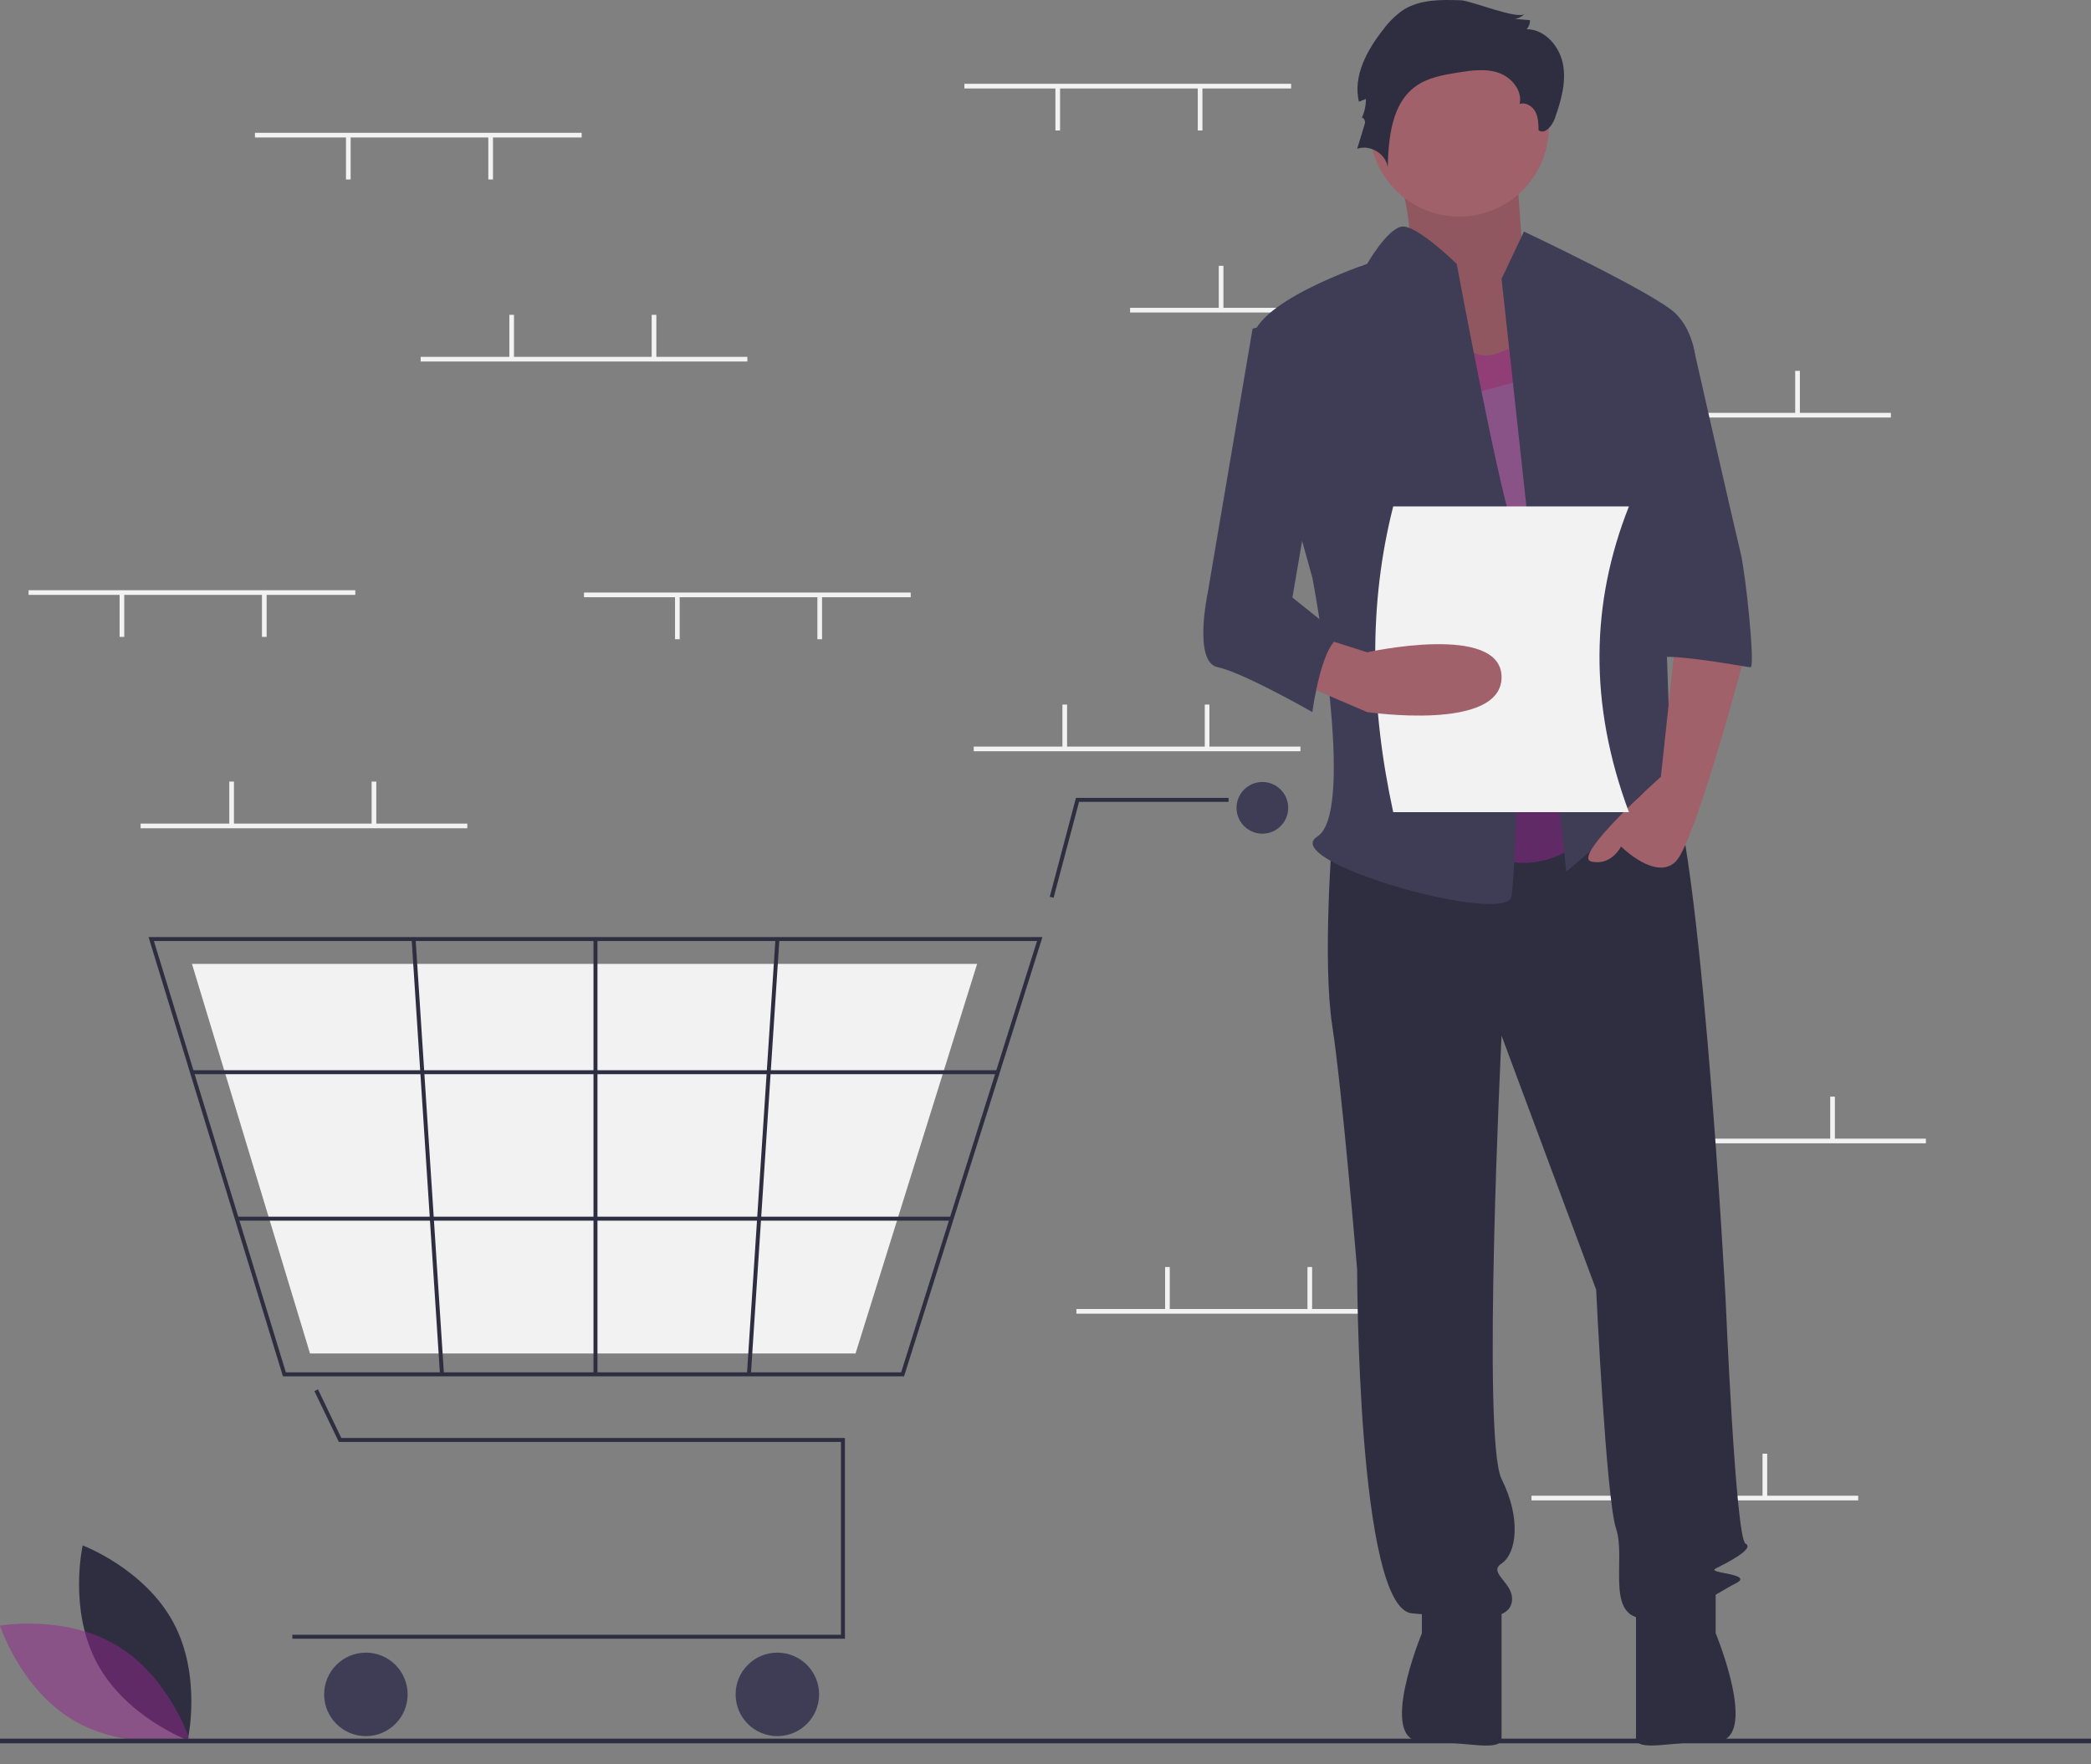 <svg width="96" height="81" viewBox="0 0 96 81" fill="none" xmlns="http://www.w3.org/2000/svg">
<rect x="0" y="0" width="96" height="81" fill="#808080" stroke="none"/>
<g clip-path="url(#clip0_106_1842)">
<path d="M4.461 76.365C5.792 78.834 8.619 79.894 8.619 79.894C8.619 79.894 9.286 76.951 7.954 74.481C6.622 72.012 3.796 70.951 3.796 70.951C3.796 70.951 3.129 73.895 4.461 76.365Z" fill="#2F2E41"/>
<path d="M5.376 75.552C7.78 76.999 8.706 79.872 8.706 79.872C8.706 79.872 5.734 80.4 3.33 78.953C0.926 77.507 0 74.634 0 74.634C0 74.634 2.972 74.106 5.376 75.552Z" fill="#93278F" fill-opacity="0.5"/>
<path d="M59.277 3.847H44.277V4.062H59.277V3.847Z" fill="#F2F2F2"/>
<path d="M55.205 4.008H54.991V5.99H55.205V4.008Z" fill="#F2F2F2"/>
<path d="M48.669 4.008H48.455V5.99H48.669V4.008Z" fill="#F2F2F2"/>
<path d="M66.884 14.133H51.884V14.347H66.884V14.133Z" fill="#F2F2F2"/>
<path d="M56.169 12.204H55.955V14.187H56.169V12.204Z" fill="#F2F2F2"/>
<path d="M62.705 12.204H62.491V14.187H62.705V12.204Z" fill="#F2F2F2"/>
<path d="M86.812 18.954H71.812V19.169H86.812V18.954Z" fill="#F2F2F2"/>
<path d="M76.098 17.026H75.884V19.008H76.098V17.026Z" fill="#F2F2F2"/>
<path d="M82.634 17.026H82.419V19.008H82.634V17.026Z" fill="#F2F2F2"/>
<path d="M85.312 68.669H70.312V68.883H85.312V68.669Z" fill="#F2F2F2"/>
<path d="M74.598 66.74H74.384V68.722H74.598V66.74Z" fill="#F2F2F2"/>
<path d="M81.134 66.74H80.919V68.722H81.134V66.74Z" fill="#F2F2F2"/>
<path d="M59.705 34.276H44.705V34.49H59.705V34.276Z" fill="#F2F2F2"/>
<path d="M48.991 32.347H48.777V34.329H48.991V32.347Z" fill="#F2F2F2"/>
<path d="M55.526 32.347H55.312V34.329H55.526V32.347Z" fill="#F2F2F2"/>
<path d="M64.419 60.097H49.419V60.312H64.419V60.097Z" fill="#F2F2F2"/>
<path d="M53.705 58.169H53.491V60.151H53.705V58.169Z" fill="#F2F2F2"/>
<path d="M60.241 58.169H60.027V60.151H60.241V58.169Z" fill="#F2F2F2"/>
<path d="M88.419 52.276H73.419V52.49H88.419V52.276Z" fill="#F2F2F2"/>
<path d="M77.705 50.347H77.491V52.329H77.705V50.347Z" fill="#F2F2F2"/>
<path d="M84.241 50.347H84.027V52.329H84.241V50.347Z" fill="#F2F2F2"/>
<path d="M38.792 75.234H13.422V75.052H38.609V66.199H15.555L14.435 63.866L14.6 63.787L15.67 66.017H38.792V75.234Z" fill="#2F2E41"/>
<path d="M16.799 79.706C17.857 79.706 18.715 78.848 18.715 77.789C18.715 76.731 17.857 75.873 16.799 75.873C15.74 75.873 14.882 76.731 14.882 77.789C14.882 78.848 15.74 79.706 16.799 79.706Z" fill="#3F3D56"/>
<path d="M35.689 79.706C36.748 79.706 37.606 78.848 37.606 77.789C37.606 76.731 36.748 75.873 35.689 75.873C34.631 75.873 33.773 76.731 33.773 77.789C33.773 78.848 34.631 79.706 35.689 79.706Z" fill="#3F3D56"/>
<path d="M57.956 38.274C58.612 38.274 59.143 37.743 59.143 37.088C59.143 36.433 58.612 35.901 57.956 35.901C57.301 35.901 56.77 36.433 56.77 37.088C56.77 37.743 57.301 38.274 57.956 38.274Z" fill="#3F3D56"/>
<path d="M41.506 63.188H12.99L6.82 43.02H47.86L47.823 43.138L41.506 63.188ZM13.125 63.005H41.372L47.611 43.202H7.066L13.125 63.005Z" fill="#2F2E41"/>
<path d="M39.279 62.138H14.233L8.813 44.252H44.861L44.828 44.357L39.279 62.138Z" fill="#F2F2F2"/>
<path d="M48.371 41.218L48.195 41.171L49.399 36.632H56.405V36.814H49.54L48.371 41.218Z" fill="#2F2E41"/>
<path d="M45.809 49.134H8.813V49.316H45.809V49.134Z" fill="#2F2E41"/>
<path d="M43.69 55.858H10.871V56.041H43.69V55.858Z" fill="#2F2E41"/>
<path d="M27.43 43.111H27.248V63.097H27.43V43.111Z" fill="#2F2E41"/>
<path d="M35.602 43.105L34.292 63.09L34.474 63.102L35.784 43.117L35.602 43.105Z" fill="#2F2E41"/>
<path d="M19.08 43.105L18.898 43.117L20.201 63.102L20.383 63.091L19.08 43.105Z" fill="#2F2E41"/>
<path d="M96 79.821H0V80.036H96V79.821Z" fill="#2F2E41"/>
<path d="M63.794 6.63C63.794 6.63 65.36 11.087 64.396 11.773C63.432 12.459 67.649 18.06 67.649 18.06L72.71 16.688L69.939 12.002C69.939 12.002 69.577 7.315 69.577 6.63C69.577 5.944 63.794 6.63 63.794 6.63Z" fill="#A0616A"/>
<path opacity="0.1" d="M63.794 6.63C63.794 6.63 65.36 11.087 64.396 11.773C63.432 12.459 67.649 18.06 67.649 18.06L72.71 16.688L69.939 12.002C69.939 12.002 69.577 7.315 69.577 6.63C69.577 5.944 63.794 6.63 63.794 6.63Z" fill="black"/>
<path d="M61.165 38.406C61.165 38.406 60.708 44.121 61.165 47.093C61.622 50.065 62.308 58.294 62.308 58.294C62.308 58.294 62.308 73.84 64.823 74.068C67.338 74.297 69.166 74.525 69.395 73.611C69.624 72.697 68.252 72.24 68.938 71.782C69.624 71.325 69.852 69.725 68.938 67.896C68.023 66.067 68.938 47.55 68.938 47.55L73.281 59.209C73.281 59.209 73.738 68.81 74.196 70.182C74.653 71.554 73.738 74.068 75.339 74.297C76.939 74.525 78.768 73.154 79.682 72.697C80.597 72.24 78.311 72.24 78.768 72.011C79.225 71.782 80.597 71.096 80.139 70.868C79.682 70.639 79.225 59.666 79.225 59.666C79.225 59.666 77.968 36.234 76.367 35.32C74.767 34.405 73.738 35.98 73.738 35.98L61.165 38.406Z" fill="#2F2E41"/>
<path d="M65.28 73.154V74.983C65.28 74.983 63.222 79.954 65.28 79.954C67.337 79.954 68.938 80.469 68.938 79.784V73.611L65.28 73.154Z" fill="#2F2E41"/>
<path d="M78.768 73.151V74.98C78.768 74.98 80.825 79.951 78.768 79.951C76.71 79.951 75.11 80.466 75.11 79.78V73.608L78.768 73.151Z" fill="#2F2E41"/>
<path d="M66.995 9.944C69.267 9.944 71.109 8.102 71.109 5.829C71.109 3.557 69.267 1.715 66.995 1.715C64.722 1.715 62.88 3.557 62.88 5.829C62.88 8.102 64.722 9.944 66.995 9.944Z" fill="#A0616A"/>
<path d="M65.737 13.488C65.737 13.488 66.88 16.917 68.709 16.231L70.538 15.545L73.738 37.491C73.738 37.491 71.224 41.149 67.566 38.863C63.908 36.577 65.737 13.488 65.737 13.488Z" fill="#93278F" fill-opacity="0.5"/>
<path d="M68.938 12.802L69.966 10.63C69.966 10.63 76.025 13.488 76.939 14.402C77.853 15.317 77.853 16.688 77.853 16.688L76.253 22.403C76.253 22.403 76.71 34.977 76.71 35.434C76.71 35.891 78.311 38.406 77.168 37.491C76.025 36.577 75.796 35.663 74.882 37.034C73.967 38.406 71.91 40.006 71.91 40.006L68.938 12.802Z" fill="#3F3D56"/>
<path d="M76.939 29.262L76.253 35.663C76.253 35.663 72.138 39.32 73.052 39.549C73.967 39.777 74.424 38.863 74.424 38.863C74.424 38.863 76.024 40.463 76.939 39.549C77.853 38.634 80.139 29.947 80.139 29.947L76.939 29.262Z" fill="#A0616A"/>
<path d="M67.082 0.014C66.17 -0.019 65.194 -0.035 64.424 0.457C64.071 0.703 63.76 1.007 63.506 1.356C62.757 2.303 62.11 3.494 62.388 4.669L62.711 4.543C62.711 4.857 62.641 5.167 62.507 5.45C62.553 5.318 62.705 5.532 62.664 5.665L62.308 6.833C62.893 6.619 63.621 7.053 63.71 7.67C63.751 6.314 63.892 4.758 64.992 3.964C65.547 3.563 66.249 3.441 66.925 3.332C67.549 3.232 68.202 3.136 68.799 3.342C69.396 3.547 69.905 4.158 69.769 4.774C70.045 4.679 70.353 4.871 70.489 5.129C70.625 5.386 70.632 5.69 70.636 5.981C70.93 6.189 71.264 5.777 71.383 5.438C71.664 4.642 71.913 3.796 71.762 2.966C71.611 2.136 70.935 1.343 70.091 1.34C70.194 1.227 70.248 1.08 70.243 0.928L69.548 0.869C69.725 0.844 69.887 0.758 70.007 0.627C69.728 0.934 67.534 0.03 67.082 0.014Z" fill="#2F2E41"/>
<path d="M66.88 12.116C66.88 12.116 65.019 10.293 64.35 10.404C63.68 10.516 62.765 12.116 62.765 12.116C62.765 12.116 57.279 13.945 57.507 15.774C57.736 17.603 60.251 26.518 60.251 26.518C60.251 26.518 62.308 37.263 60.479 38.406C58.651 39.549 69.166 42.521 69.395 41.149C69.624 39.777 70.081 26.061 69.395 24.004C68.709 21.946 66.88 12.116 66.88 12.116Z" fill="#3F3D56"/>
<path d="M74.881 15.774H77.708C77.708 15.774 79.682 24.461 79.911 25.375C80.139 26.29 80.597 30.633 80.368 30.633C80.139 30.633 75.567 29.719 75.567 30.405L74.881 15.774Z" fill="#3F3D56"/>
<path d="M74.786 37.286H63.964C62.908 32.428 62.82 27.734 63.964 23.25H74.786C73.039 27.654 72.93 32.315 74.786 37.286Z" fill="#F2F2F2"/>
<path d="M59.565 31.319L62.765 32.691C62.765 32.691 68.938 33.605 68.938 31.09C68.938 28.576 62.765 29.947 62.765 29.947L60.708 29.29L59.565 31.319Z" fill="#A0616A"/>
<path d="M60.251 14.402L57.507 15.088L55.45 27.204C55.45 27.204 54.764 30.405 55.907 30.633C57.05 30.862 60.251 32.691 60.251 32.691C60.251 32.691 60.708 29.262 61.622 29.262L59.336 27.433L60.708 19.431L60.251 14.402Z" fill="#3F3D56"/>
<path d="M21.455 37.812H6.455V38.026H21.455V37.812Z" fill="#F2F2F2"/>
<path d="M10.741 35.883H10.527V37.865H10.741V35.883Z" fill="#F2F2F2"/>
<path d="M17.276 35.883H17.062V37.865H17.276V35.883Z" fill="#F2F2F2"/>
<path d="M26.705 6.097H11.705V6.312H26.705V6.097Z" fill="#F2F2F2"/>
<path d="M22.634 6.258H22.419V8.24H22.634V6.258Z" fill="#F2F2F2"/>
<path d="M16.098 6.258H15.884V8.24H16.098V6.258Z" fill="#F2F2F2"/>
<path d="M41.812 27.204H26.812V27.419H41.812V27.204Z" fill="#F2F2F2"/>
<path d="M37.741 27.365H37.527V29.347H37.741V27.365Z" fill="#F2F2F2"/>
<path d="M31.205 27.365H30.991V29.347H31.205V27.365Z" fill="#F2F2F2"/>
<path d="M16.312 27.097H1.312V27.311H16.312V27.097Z" fill="#F2F2F2"/>
<path d="M12.241 27.258H12.027V29.24H12.241V27.258Z" fill="#F2F2F2"/>
<path d="M5.705 27.258H5.491V29.24H5.705V27.258Z" fill="#F2F2F2"/>
<path d="M34.312 16.383H19.312V16.597H34.312V16.383Z" fill="#F2F2F2"/>
<path d="M23.598 14.454H23.384V16.436H23.598V14.454Z" fill="#F2F2F2"/>
<path d="M30.134 14.454H29.919V16.436H30.134V14.454Z" fill="#F2F2F2"/>
</g>
<defs>
<clipPath id="clip0_106_1842">
<rect width="96" height="80.14" fill="white"/>
</clipPath>
</defs>
</svg>
